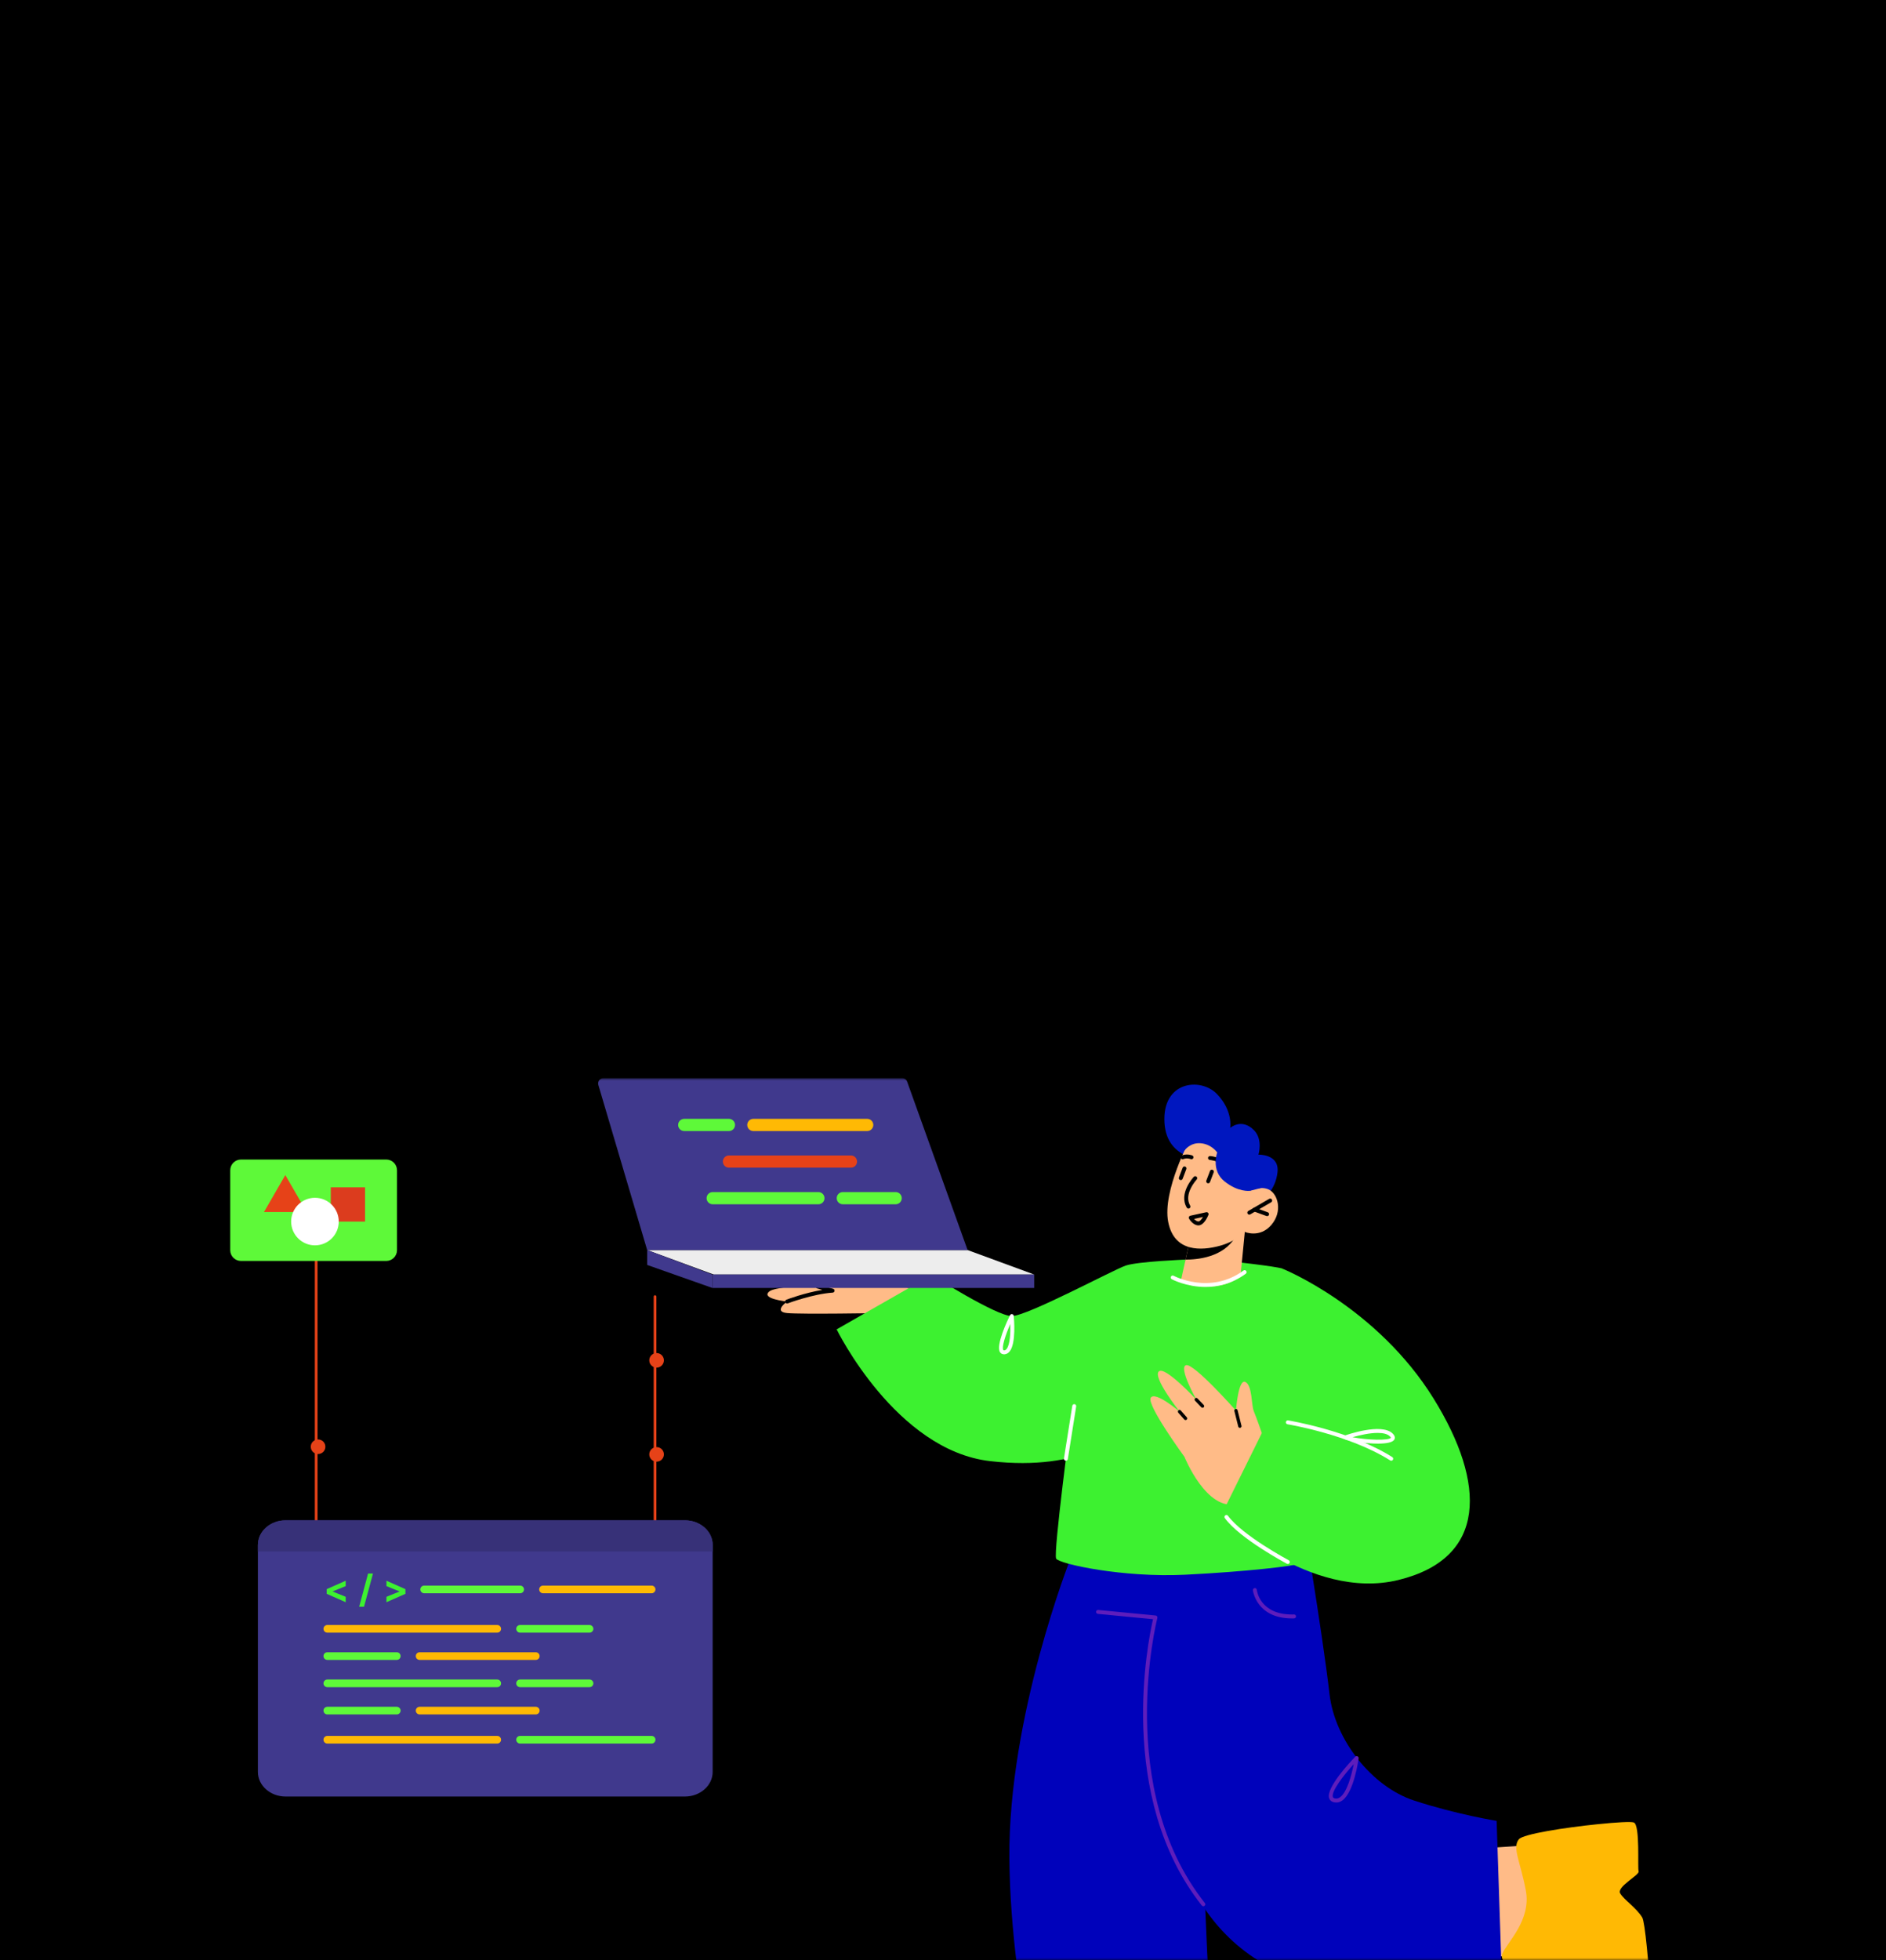 <svg width="385" height="400" viewBox="0 0 385 400" fill="none" xmlns="http://www.w3.org/2000/svg">
<path d="M385 0H0V400H385V0Z" fill="black"/>
<mask id="mask0_1455_34493" style="mask-type:alpha" maskUnits="userSpaceOnUse" x="0" y="220" width="385" height="180">
<path d="M385 220H0V400H385V220Z" fill="black"/>
</mask>
<g mask="url(#mask0_1455_34493)">
<path d="M64.552 316.292C64.475 316.292 64.405 316.261 64.351 316.205C64.297 316.15 64.267 316.079 64.267 316.001V251.828C64.267 251.67 64.39 251.544 64.544 251.544C64.698 251.544 64.821 251.67 64.821 251.828V315.717L133.441 315.67V264.581C133.441 264.424 133.564 264.297 133.718 264.297C133.872 264.297 133.995 264.424 133.995 264.581V315.953C133.995 316.111 133.872 316.237 133.718 316.245L64.536 316.292H64.552Z" fill="#E64218"/>
<path d="M135.525 277.575C135.525 278.397 134.856 279.064 134.033 279.064C133.21 279.064 132.541 278.397 132.541 277.575C132.541 276.754 133.21 276.086 134.033 276.086C134.856 276.086 135.525 276.754 135.525 277.575Z" fill="#E64218"/>
<path d="M134.033 298.256C134.857 298.256 135.525 297.589 135.525 296.767C135.525 295.944 134.857 295.277 134.033 295.277C133.209 295.277 132.541 295.944 132.541 296.767C132.541 297.589 133.209 298.256 134.033 298.256Z" fill="#E64218"/>
<path d="M66.42 295.208C66.42 296.029 65.751 296.697 64.928 296.697C64.106 296.697 63.437 296.029 63.437 295.208C63.437 294.387 64.106 293.719 64.928 293.719C65.751 293.719 66.42 294.387 66.42 295.208Z" fill="#E64218"/>
<path d="M52.645 315.252V361.554C52.645 364.333 55.182 366.582 58.296 366.582H139.811C142.941 366.582 145.479 364.333 145.479 361.554V315.252C145.479 312.473 142.941 310.224 139.811 310.224H58.296C55.182 310.224 52.645 312.473 52.645 315.252Z" fill="#40398D"/>
<path d="M86.588 323.542H106.188C106.619 323.542 106.969 323.891 106.969 324.323C106.969 324.754 106.619 325.104 106.188 325.104H86.588C86.157 325.104 85.807 324.754 85.807 324.323C85.807 323.891 86.157 323.542 86.588 323.542Z" fill="#5EF939"/>
<path d="M66.815 331.581H101.502C101.934 331.581 102.283 331.931 102.283 332.362C102.283 332.793 101.934 333.143 101.502 333.143H66.815C66.384 333.143 66.034 332.793 66.034 332.362C66.034 331.931 66.384 331.581 66.815 331.581Z" fill="#FFB904"/>
<path d="M106.164 331.581H120.346C120.777 331.581 121.127 331.931 121.127 332.362C121.127 332.793 120.777 333.143 120.346 333.143H106.164C105.733 333.143 105.383 332.793 105.383 332.362C105.383 331.931 105.733 331.581 106.164 331.581Z" fill="#5EF939"/>
<path d="M66.815 354.211H101.502C101.934 354.211 102.283 354.56 102.283 354.991C102.283 355.423 101.934 355.772 101.502 355.772H66.815C66.384 355.772 66.034 355.423 66.034 354.991C66.034 354.56 66.384 354.211 66.815 354.211Z" fill="#FFB904"/>
<path d="M106.165 354.211H133.023C133.454 354.211 133.804 354.56 133.804 354.991C133.804 355.423 133.454 355.772 133.023 355.772H106.165C105.734 355.772 105.384 355.423 105.384 354.991C105.384 354.56 105.734 354.211 106.165 354.211Z" fill="#5EF939"/>
<path d="M66.815 342.706H101.502C101.934 342.706 102.283 343.056 102.283 343.487C102.283 343.918 101.934 344.268 101.502 344.268H66.815C66.384 344.268 66.034 343.918 66.034 343.487C66.034 343.056 66.384 342.706 66.815 342.706Z" fill="#5EF939"/>
<path d="M106.164 342.706H120.346C120.777 342.706 121.127 343.056 121.127 343.487C121.127 343.918 120.777 344.268 120.346 344.268H106.164C105.733 344.268 105.383 343.918 105.383 343.487C105.383 343.056 105.733 342.706 106.164 342.706Z" fill="#5EF939"/>
<path d="M109.376 338.705L85.66 338.705C85.228 338.705 84.879 338.356 84.879 337.925C84.879 337.493 85.228 337.144 85.66 337.144L109.376 337.144C109.807 337.144 110.156 337.493 110.156 337.925C110.156 338.356 109.807 338.705 109.376 338.705Z" fill="#FFB904"/>
<path d="M80.998 338.705L66.816 338.705C66.385 338.705 66.035 338.356 66.035 337.925C66.035 337.493 66.385 337.144 66.816 337.144L80.998 337.144C81.429 337.144 81.779 337.493 81.779 337.925C81.779 338.356 81.429 338.705 80.998 338.705Z" fill="#5EF939"/>
<path d="M109.376 349.831L85.66 349.831C85.228 349.831 84.879 349.481 84.879 349.05C84.879 348.619 85.228 348.269 85.66 348.269L109.376 348.269C109.807 348.269 110.156 348.619 110.156 349.05C110.156 349.481 109.807 349.831 109.376 349.831Z" fill="#FFB904"/>
<path d="M80.998 349.831L66.816 349.831C66.385 349.831 66.035 349.481 66.035 349.05C66.035 348.619 66.385 348.269 66.816 348.269L80.998 348.269C81.429 348.269 81.779 348.619 81.779 349.05C81.779 349.481 81.429 349.831 80.998 349.831Z" fill="#5EF939"/>
<path d="M66.693 325.219V324.266L70.568 322.547V323.648L67.936 324.715V324.762L70.568 325.828V326.93L66.693 325.219ZM76.139 321.078L74.311 327.852H73.318L75.139 321.078H76.139ZM82.764 325.219L78.889 326.93V325.828L81.522 324.762V324.715L78.889 323.648V322.547L82.764 324.266V325.219Z" fill="#3DF130"/>
<path d="M110.85 323.542H133.023C133.454 323.542 133.804 323.891 133.804 324.323C133.804 324.754 133.454 325.104 133.023 325.104H110.85C110.419 325.104 110.069 324.754 110.069 324.323C110.069 323.891 110.419 323.542 110.85 323.542Z" fill="#FFB904"/>
<path d="M52.645 315.252V316.588H145.486V315.252C145.486 312.473 142.949 310.224 139.819 310.224H58.304C55.19 310.224 52.652 312.473 52.652 315.252H52.645Z" fill="#373178"/>
<path d="M78.842 236.602H49.199C47.984 236.602 47 237.585 47 238.797V255.101C47 256.314 47.984 257.297 49.199 257.297H78.842C80.057 257.297 81.041 256.314 81.041 255.101V238.797C81.041 237.585 80.057 236.602 78.842 236.602Z" fill="#5EF939"/>
<path d="M67.523 242.277H74.52V249.262H67.523V242.277Z" fill="#DC3C1E"/>
<path d="M58.242 239.774L56.066 243.543L53.889 247.312H58.242H62.602L60.425 243.543L58.242 239.774Z" fill="#E64218"/>
<path d="M64.294 254.112C61.61 254.112 59.434 251.94 59.434 249.261C59.434 246.581 61.61 244.409 64.294 244.409C66.978 244.409 69.153 246.581 69.153 249.261C69.153 251.94 66.978 254.112 64.294 254.112Z" fill="white"/>
<path d="M298.167 400.436L317.53 397.537L314.441 376.348L297.378 377.518L298.167 400.436Z" fill="#FFBB87"/>
<path d="M179.66 267.931C179.66 267.931 163.585 268.209 160.673 267.931C157.765 267.655 160.673 265.577 160.673 265.577C160.673 265.577 155.131 265.022 157.071 263.498C159.011 261.974 177.337 261.638 181.461 262.221C185.582 262.805 191.575 263.637 191.575 263.637L179.66 267.931Z" fill="#FFBB87"/>
<path d="M242.013 257.021C242.013 257.021 232.316 257.402 229.822 258.232C227.327 259.064 209.728 268.543 206.542 268.543C203.354 268.543 190.189 260.172 190.189 260.172L170.79 271.257C170.79 271.257 182.846 295.925 202.107 298.141C221.369 300.359 228.851 292.46 228.851 292.46L242.013 257.021Z" fill="#3DF130"/>
<path d="M218.509 318.08C218.509 318.08 205.787 350.23 206.047 379.262C206.308 408.295 215.1 439.714 215.1 439.714L253.705 440.443C253.705 440.443 247.222 409.615 246.666 402.519C246.111 395.422 244.666 350.475 244.666 350.475L244.245 319.938L218.509 318.08Z" fill="#0002BB"/>
<path d="M265.792 308.563C265.792 308.563 269.811 332.136 271.419 345.792C272.5 354.983 280.023 364.573 288.666 367.4C297.312 370.229 305.515 371.551 305.515 371.551L306.623 405.099C306.623 405.099 277.43 412.925 256.918 400.087C236.406 387.25 237.737 360.497 237.737 360.497L236.212 317.357L265.792 308.563Z" fill="#0002BB"/>
<path d="M248.205 257.088C233.816 255.694 221.862 265.792 219.911 280.115L218.748 288.639C218.748 288.639 214.974 316.943 215.599 318.038C216.225 319.133 229.286 321.948 241.916 321.322C254.545 320.696 264.638 319.503 265.263 319.032C265.446 318.895 271.286 313.558 271.217 306.317C271.05 288.747 261.895 259.248 261.895 258.916C261.895 258.691 255.921 257.838 248.205 257.088Z" fill="#3DF130"/>
<path d="M245.641 388.968C245.729 388.968 245.818 388.939 245.891 388.881C246.065 388.745 246.095 388.493 245.957 388.318C227.47 364.909 236.169 330.49 236.261 330.146C236.29 330.032 236.267 329.912 236.202 329.815C236.134 329.717 236.026 329.656 235.911 329.645L224.193 328.513C223.952 328.498 223.775 328.654 223.754 328.876C223.733 329.096 223.894 329.292 224.114 329.313L235.373 330.4C234.4 334.59 227.759 366.567 245.326 388.815C245.406 388.915 245.524 388.968 245.641 388.968Z" fill="#5E1DBB"/>
<path d="M263.754 330.238C263.892 330.238 264.032 330.235 264.173 330.232C264.397 330.225 264.57 330.04 264.565 329.817C264.559 329.597 264.371 329.411 264.153 329.429C264.016 329.432 263.881 329.435 263.751 329.435C257.199 329.435 256.584 324.619 256.56 324.41C256.538 324.189 256.362 324.025 256.118 324.054C255.898 324.078 255.739 324.275 255.762 324.495C255.768 324.555 256.459 330.238 263.754 330.238Z" fill="#5E1DBB"/>
<path d="M276.333 359.978C275.908 362.215 274.979 365.7 273.563 366.718C273.227 366.961 272.889 367.046 272.534 366.975C272.16 366.903 272.107 366.734 272.084 366.664C271.731 365.546 274.226 362.301 276.333 359.978ZM272.776 367.802C273.211 367.802 273.634 367.658 274.032 367.37C276.41 365.66 277.303 359.073 277.342 358.792C277.363 358.621 277.274 358.454 277.117 358.379C276.963 358.305 276.776 358.337 276.654 358.461C275.648 359.5 270.655 364.793 271.318 366.905C271.418 367.221 271.683 367.627 272.38 367.764C272.513 367.789 272.645 367.802 272.776 367.802Z" fill="#5E1DBB"/>
<path d="M246.504 236.678C246.504 236.678 238.183 237.076 237.711 229.096C237.21 220.599 245.07 219.785 248.409 223.22C251.746 226.655 251.129 230.15 251.129 230.15C251.129 230.15 253.456 228.051 255.994 230.627C257.856 232.518 256.896 235.608 256.896 235.608C256.896 235.608 261.187 235.443 260.787 239.191C260.387 242.939 257.707 244.842 257.707 244.842L246.504 236.678Z" fill="#0017BF"/>
<path d="M254.111 251.371L253.247 260.213C253.247 260.213 251.404 262.6 246.19 262.514C242.305 262.45 241.038 261.447 241.038 261.447L242.013 257.021L242.97 252.706L252.51 251.566L254.111 251.371Z" fill="#FFBB87"/>
<path d="M252.51 251.566C252.463 251.804 252.344 252.08 252.169 252.393C249.759 256.616 244.257 257.04 242.012 257.021L242.969 252.706L252.51 251.566Z" fill="black"/>
<path d="M242.97 232.358C242.97 232.358 237.245 242.991 238.472 249.329C239.699 255.669 245.424 255.157 248.899 254.237C252.374 253.316 254.113 251.375 254.113 251.375C254.113 251.375 257.179 252.703 259.531 249.942C261.882 247.184 260.859 243.707 259.122 242.787C257.384 241.867 255.136 242.991 255.136 242.991L257.078 239.923C257.078 239.923 251.353 223.055 242.97 232.358Z" fill="#FFBB87"/>
<path d="M255.028 247.846C255.097 247.846 255.166 247.828 255.23 247.792L259.492 245.317C259.686 245.204 259.751 244.96 259.638 244.768C259.529 244.575 259.282 244.511 259.091 244.622L254.825 247.096C254.634 247.209 254.57 247.453 254.681 247.645C254.755 247.774 254.89 247.846 255.028 247.846Z" fill="black"/>
<path d="M258.665 248.151C258.829 248.151 258.983 248.05 259.042 247.886C259.118 247.679 259.01 247.45 258.803 247.372L256.245 246.441C256.034 246.364 255.805 246.473 255.729 246.682C255.654 246.889 255.761 247.119 255.969 247.196L258.527 248.127C258.572 248.143 258.618 248.151 258.665 248.151Z" fill="black"/>
<path d="M249.954 237.797C250.081 237.797 250.206 237.736 250.285 237.623C250.41 237.442 250.365 237.192 250.183 237.065C248.632 235.992 247.092 235.894 247.026 235.891C246.792 235.889 246.617 236.055 246.604 236.267C246.589 236.488 246.76 236.678 246.98 236.692C246.994 236.692 248.369 236.787 249.724 237.725C249.795 237.774 249.875 237.797 249.954 237.797Z" fill="black"/>
<path d="M241.418 236.541C241.468 236.541 241.519 236.533 241.569 236.512C242.306 236.212 243.074 236.51 243.08 236.514C243.289 236.595 243.52 236.494 243.602 236.29C243.686 236.085 243.586 235.852 243.382 235.768C243.337 235.751 242.31 235.344 241.266 235.768C241.06 235.852 240.962 236.086 241.046 236.292C241.108 236.448 241.259 236.541 241.418 236.541Z" fill="black"/>
<path d="M242.605 246.609C242.675 246.609 242.745 246.591 242.809 246.552C243 246.44 243.062 246.194 242.95 246.002C241.555 243.644 244.257 240.709 244.286 240.68C244.436 240.517 244.429 240.264 244.267 240.111C244.108 239.962 243.854 239.967 243.698 240.13C243.57 240.267 240.556 243.533 242.26 246.413C242.333 246.538 242.468 246.609 242.605 246.609Z" fill="black"/>
<path d="M241.043 240.795C241.205 240.795 241.356 240.695 241.418 240.535L242.168 238.561C242.249 238.354 242.144 238.123 241.937 238.044C241.73 237.964 241.499 238.07 241.42 238.277L240.668 240.249C240.588 240.456 240.692 240.689 240.9 240.767C240.948 240.785 240.996 240.795 241.043 240.795Z" fill="black"/>
<path d="M246.629 241.452C246.789 241.452 246.942 241.353 247.003 241.194L247.754 239.219C247.835 239.012 247.729 238.779 247.522 238.7C247.316 238.621 247.085 238.727 247.004 238.933L246.253 240.908C246.173 241.115 246.279 241.346 246.486 241.425C246.532 241.443 246.58 241.452 246.629 241.452Z" fill="black"/>
<path d="M241.794 234.766C241.794 234.766 242.927 233.082 245.134 233.283C247.342 233.483 248.479 235.163 248.479 235.163C248.479 235.163 247.146 238.783 249.953 241.05C252.76 243.316 255.135 242.99 255.135 242.99L257.385 242.428L259.293 239.406L253.663 232.008L245.937 226.911L241.418 230.273L241.794 234.766Z" fill="#0017BF"/>
<path d="M246.084 262.606C248.583 262.606 251.489 261.972 254.311 259.902C254.487 259.77 254.528 259.518 254.396 259.34C254.264 259.16 254.012 259.122 253.834 259.253C247.017 264.262 239.659 260.361 239.583 260.32C239.397 260.217 239.146 260.286 239.039 260.48C238.934 260.674 239.005 260.919 239.199 261.025C239.248 261.05 242.169 262.606 246.084 262.606Z" fill="white"/>
<path d="M333.543 371.889C334.834 372.515 334.25 381.128 334.499 381.855C334.749 382.584 329.915 385.017 330.754 386.366C331.582 387.718 334.031 389.273 335.239 391.259C336.365 393.114 338.293 424.727 337.866 430.9C337.828 431.408 337.349 431.787 336.8 431.731C335.435 431.593 332.774 431.239 330.089 430.383C327.672 429.614 325.218 428.439 323.667 426.645C319.607 421.996 317.449 411.829 314.716 408.267C311.981 404.694 305.702 400.923 306.69 398.617C307.687 396.311 312.626 391.772 311.478 385.757C310.341 379.743 308.665 377.042 310.047 375.31C310.918 374.219 319.546 372.902 326.097 372.233C329.936 371.833 333.065 371.66 333.543 371.889Z" fill="#FFB904"/>
<path d="M257.758 292.894C257.758 292.894 256.441 289.133 255.937 287.934C255.433 286.734 255.663 282.668 254.209 281.989C252.756 281.309 252.308 287.839 252.308 287.839C252.308 287.839 243.71 278.118 242.115 278.563C240.519 279.008 244.198 285.578 244.198 285.578C244.198 285.578 237.763 278.608 236.537 279.856C235.311 281.104 240.789 288.038 240.789 288.038C240.789 288.038 235.883 283.829 234.916 285.188C233.946 286.548 241.788 297.269 241.788 297.269C241.788 297.269 246.297 308.471 252.51 306.87C258.723 305.271 257.758 292.894 257.758 292.894Z" fill="#FFBB87"/>
<path d="M245.575 248.322C245.285 248.812 244.923 249.239 244.649 249.239C244.321 249.239 244 248.985 243.761 248.722L245.575 248.322ZM244.649 250.042C245.765 250.042 246.539 248.259 246.683 247.9C246.74 247.762 246.714 247.604 246.618 247.49C246.521 247.378 246.37 247.325 246.226 247.359L242.984 248.072C242.858 248.099 242.755 248.184 242.703 248.301C242.651 248.417 242.658 248.552 242.722 248.663C242.804 248.804 243.547 250.042 244.649 250.042Z" fill="black"/>
<path d="M160.673 265.978C160.721 265.978 160.769 265.969 160.816 265.953C160.866 265.932 165.939 264.03 169.985 263.761C170.181 263.746 170.339 263.595 170.36 263.399C170.377 263.205 170.255 263.023 170.066 262.972L167.016 262.129C166.799 262.065 166.584 262.196 166.523 262.41C166.465 262.622 166.591 262.844 166.804 262.903L167.883 263.202C164.277 263.794 160.71 265.134 160.53 265.201C160.323 265.278 160.22 265.511 160.299 265.718C160.358 265.879 160.512 265.978 160.673 265.978Z" fill="black"/>
<path d="M145.707 260.067H211.114L197.521 255.075H132.111L145.707 260.067Z" fill="#EDEDED"/>
<path d="M145.431 262.81H211.114V260.067H145.431V262.81Z" fill="#40398D"/>
<path d="M132.111 255.075V258.11L145.43 262.81V260.067L132.111 255.075Z" fill="#40398D"/>
<path d="M197.521 255.075L185.181 220.715C185.027 220.286 184.62 220.001 184.166 220.001H123.179C122.458 220.001 121.94 220.694 122.145 221.386L132.111 255.075H197.521Z" fill="#40398D"/>
<path d="M177.028 228.301H153.785C153.098 228.301 152.54 228.859 152.54 229.546C152.54 230.234 153.098 230.792 153.785 230.792H177.028C177.716 230.792 178.273 230.234 178.273 229.546C178.273 228.859 177.716 228.301 177.028 228.301Z" fill="#FFB904"/>
<path d="M182.839 243.243H172.048C171.36 243.243 170.803 243.801 170.803 244.488C170.803 245.176 171.36 245.733 172.048 245.733H182.839C183.527 245.733 184.084 245.176 184.084 244.488C184.084 243.801 183.527 243.243 182.839 243.243Z" fill="#5EF939"/>
<path d="M148.805 235.772H173.708C174.396 235.772 174.953 236.329 174.953 237.017C174.953 237.705 174.396 238.262 173.708 238.262H148.805C148.117 238.262 147.56 237.705 147.56 237.017C147.56 236.329 148.117 235.772 148.805 235.772Z" fill="#E64218"/>
<path d="M148.805 228.301H139.674C138.986 228.301 138.429 228.859 138.429 229.546C138.429 230.234 138.986 230.792 139.674 230.792H148.805C149.493 230.792 150.05 230.234 150.05 229.546C150.05 228.859 149.493 228.301 148.805 228.301Z" fill="#5EF939"/>
<path d="M167.067 243.243H145.484C144.797 243.243 144.239 243.801 144.239 244.488C144.239 245.176 144.797 245.733 145.484 245.733H167.067C167.755 245.733 168.312 245.176 168.312 244.488C168.312 243.801 167.755 243.243 167.067 243.243Z" fill="#5EF939"/>
<path d="M261.895 258.916C261.895 258.916 281.095 266.685 292.688 285.439C303.381 302.736 303.588 317.958 285.482 322.392C267.376 326.825 249.25 309.273 249.25 309.273L258.664 290.242L262.94 291.906L261.895 258.916Z" fill="#3DF130"/>
<path d="M253.103 291.352C253.128 291.352 253.157 291.349 253.185 291.341C253.366 291.296 253.475 291.111 253.43 290.93L252.635 287.758C252.59 287.578 252.401 287.464 252.226 287.511C252.044 287.557 251.934 287.74 251.98 287.922L252.775 291.095C252.812 291.249 252.95 291.352 253.103 291.352Z" fill="black"/>
<path d="M242.013 289.765C242.091 289.765 242.172 289.736 242.236 289.68C242.376 289.556 242.39 289.343 242.266 289.203L241.043 287.814C240.919 287.674 240.705 287.661 240.564 287.785C240.424 287.909 240.412 288.122 240.535 288.264L241.757 289.651C241.825 289.725 241.918 289.765 242.013 289.765Z" fill="black"/>
<path d="M245.48 287.257C245.566 287.257 245.649 287.225 245.713 287.162C245.85 287.032 245.853 286.819 245.725 286.684L244.441 285.346C244.31 285.211 244.096 285.206 243.963 285.335C243.828 285.465 243.825 285.68 243.953 285.815L245.235 287.153C245.302 287.222 245.391 287.257 245.48 287.257Z" fill="black"/>
<path d="M217.587 298.057C217.782 298.057 217.952 297.916 217.984 297.719L219.686 286.98C219.722 286.76 219.572 286.556 219.352 286.521C219.135 286.493 218.928 286.636 218.893 286.855L217.191 297.593C217.155 297.812 217.305 298.017 217.525 298.053C217.544 298.056 217.566 298.057 217.587 298.057Z" fill="white"/>
<path d="M283.998 298.057C284.131 298.057 284.262 297.992 284.337 297.87C284.456 297.683 284.4 297.434 284.213 297.317C275.678 291.929 263.078 289.851 262.953 289.832C262.715 289.792 262.528 289.946 262.492 290.164C262.457 290.383 262.606 290.588 262.825 290.624C262.95 290.645 275.391 292.697 283.783 297.995C283.85 298.037 283.924 298.057 283.998 298.057Z" fill="white"/>
<path d="M281.225 292.389C282.288 292.389 283.2 292.575 283.719 293.078C283.92 293.271 283.933 293.365 283.933 293.365C283.586 293.979 279.073 293.858 276.104 293.259C277.572 292.837 279.578 292.389 281.225 292.389ZM281.27 294.571C282.905 294.571 284.267 294.356 284.625 293.762C284.757 293.542 284.887 293.088 284.278 292.5C281.982 290.285 274.816 292.816 274.514 292.925C274.352 292.983 274.244 293.137 274.248 293.309C274.251 293.481 274.36 293.632 274.524 293.685C275.768 294.093 278.826 294.571 281.27 294.571Z" fill="white"/>
<path d="M206.239 270.151C206.293 271.956 206.195 274.403 205.469 275.272C205.326 275.442 205.179 275.527 205.005 275.542C204.861 275.548 204.833 275.51 204.819 275.486C204.446 274.94 205.2 272.524 206.239 270.151ZM204.963 276.345C204.999 276.345 205.033 276.345 205.069 276.342C205.461 276.31 205.803 276.123 206.086 275.786C207.457 274.143 206.998 269.077 206.942 268.503C206.923 268.327 206.789 268.181 206.614 268.148C206.431 268.118 206.261 268.206 206.181 268.367C205.678 269.388 203.215 274.558 204.152 275.937C204.334 276.204 204.618 276.345 204.963 276.345Z" fill="white"/>
<path d="M262.889 319.125C263.032 319.125 263.17 319.048 263.243 318.912C263.347 318.717 263.273 318.473 263.077 318.371C262.983 318.319 253.619 313.315 250.68 309.301C250.547 309.121 250.294 309.084 250.118 309.212C249.94 309.344 249.901 309.594 250.031 309.773C253.079 313.938 262.308 318.872 262.7 319.079C262.761 319.111 262.825 319.125 262.889 319.125Z" fill="white"/>
</g>
</svg>
